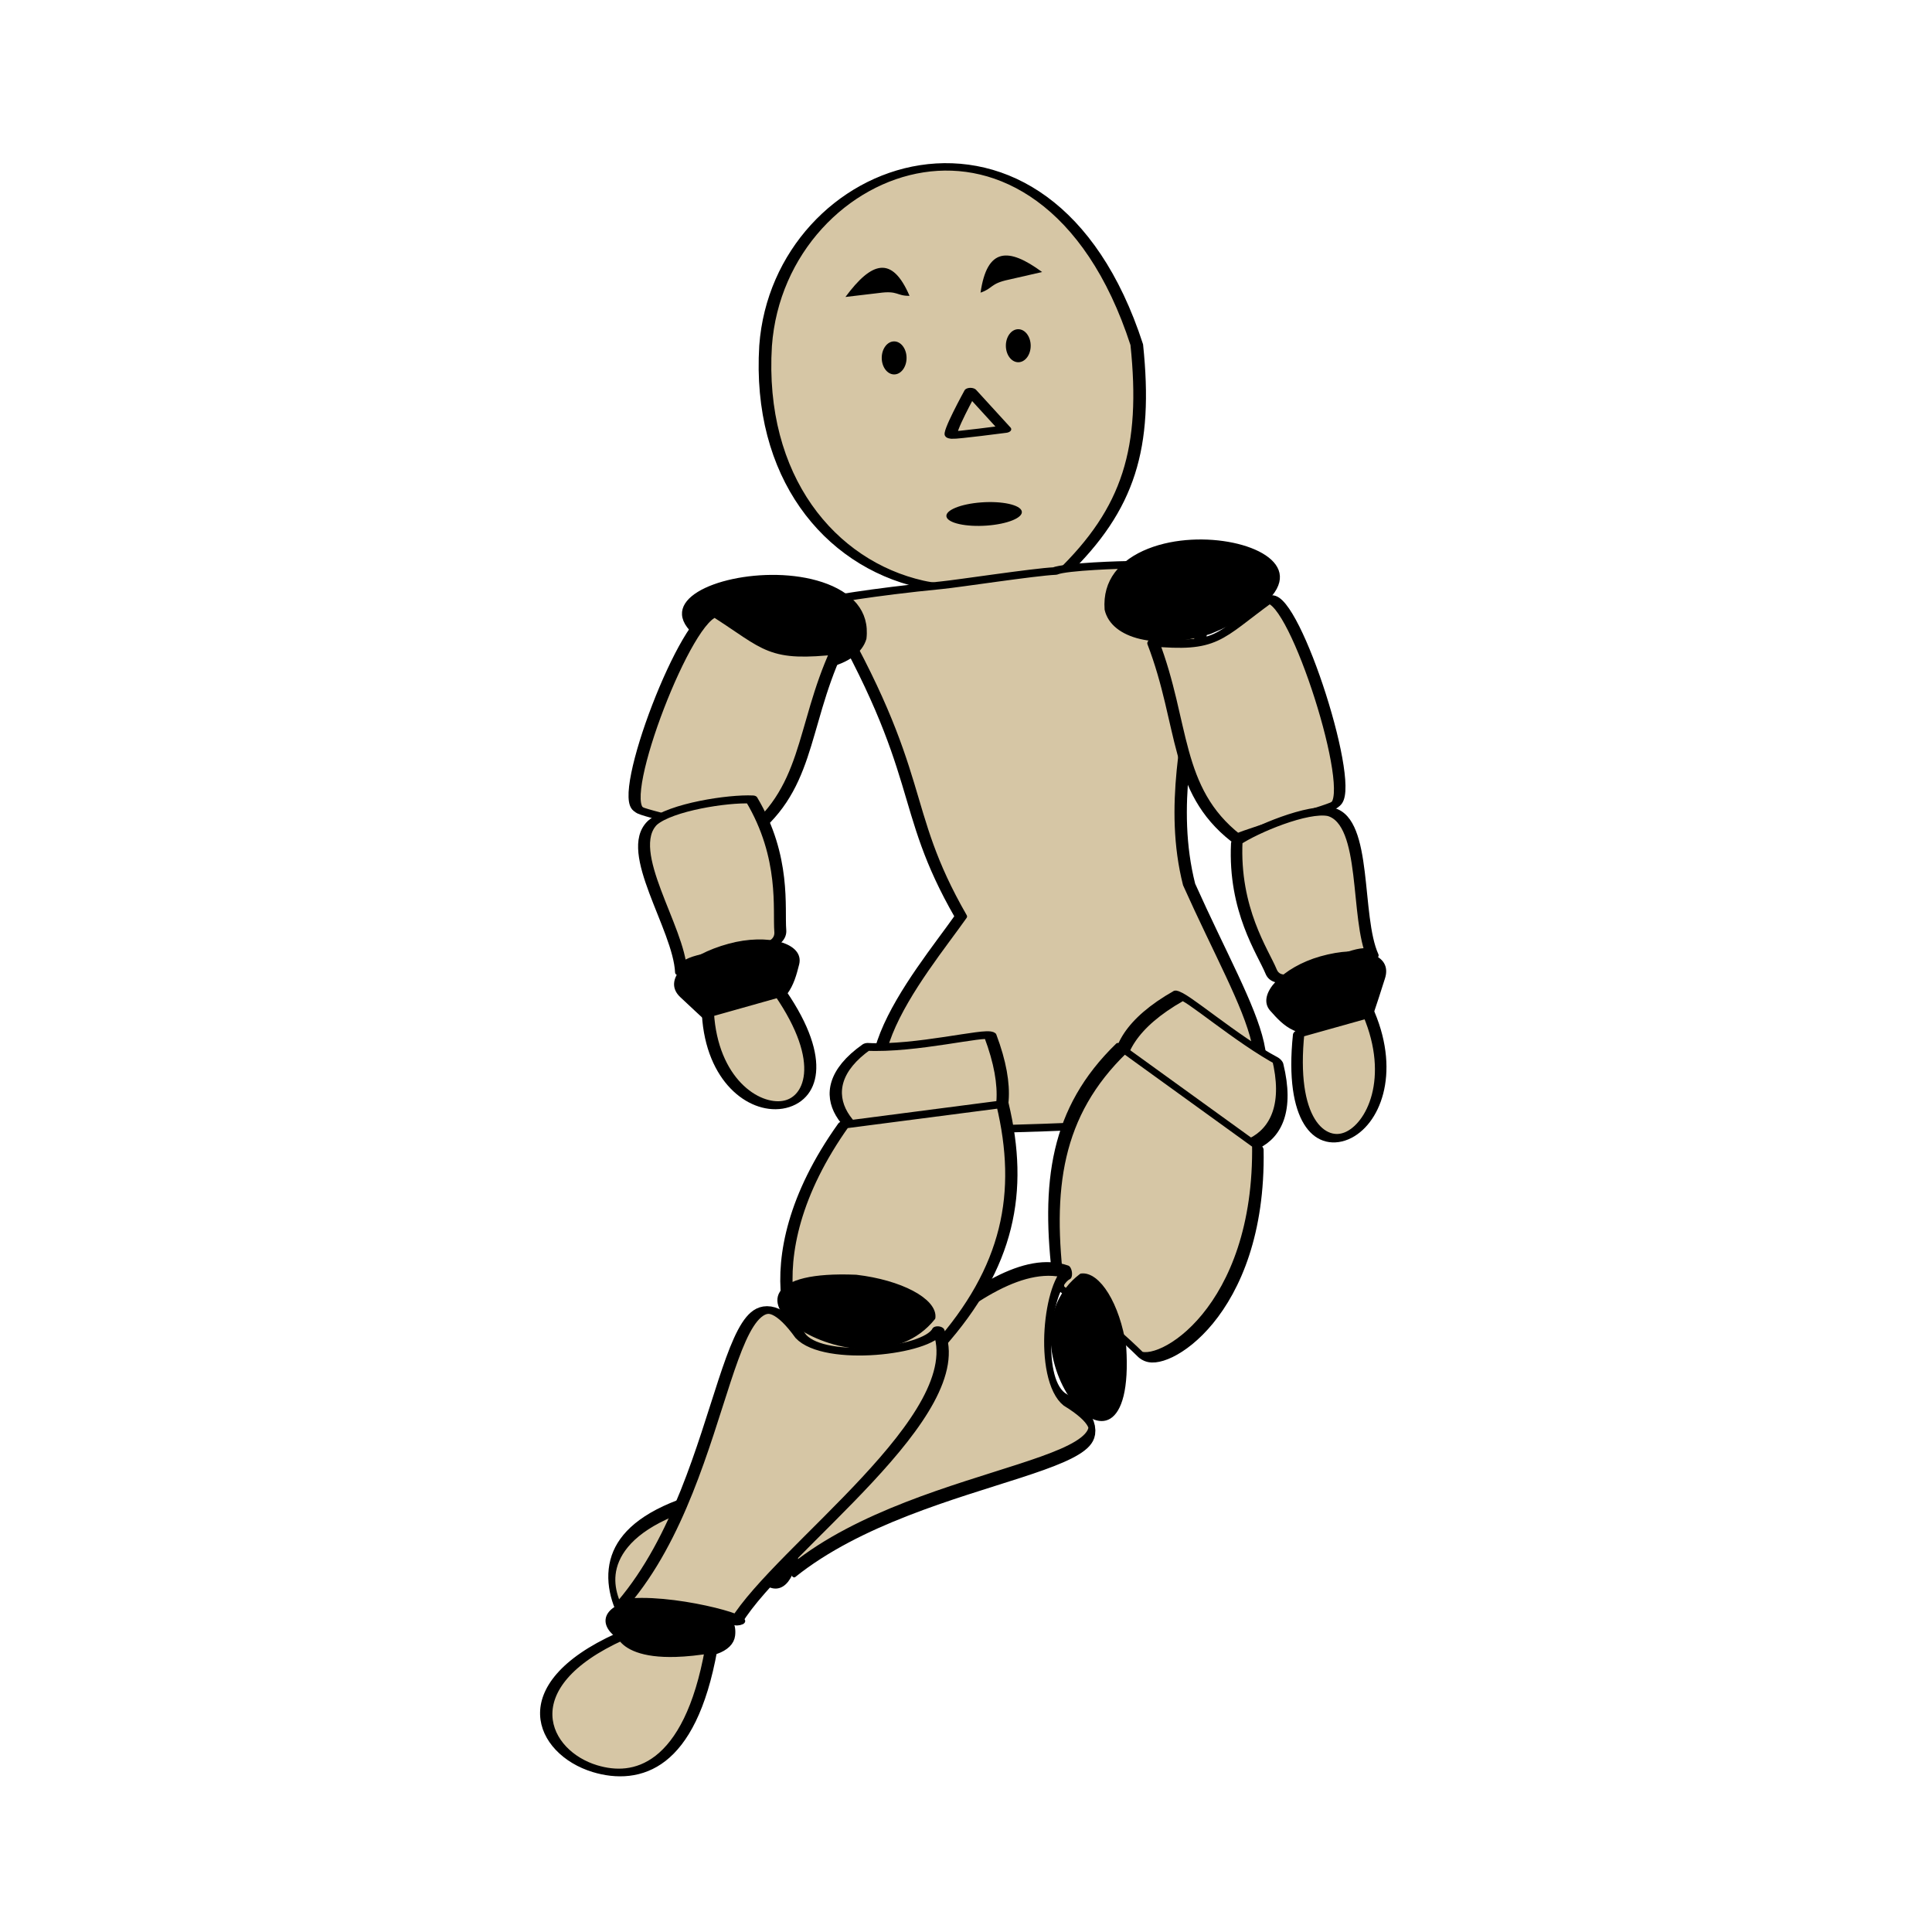 <svg:svg xmlns:dc="http://purl.org/dc/elements/1.1/" xmlns:ns1="http://sodipodi.sourceforge.net/DTD/sodipodi-0.dtd" xmlns:ns2="http://www.inkscape.org/namespaces/inkscape" xmlns:ns4="http://creativecommons.org/ns#" xmlns:rdf="http://www.w3.org/1999/02/22-rdf-syntax-ns#" xmlns:svg="http://www.w3.org/2000/svg" height="597.264" id="svg2" version="1.1" viewBox="-150.813 12.748 597.264 597.264" width="597.264" ns1:docname="figure-02.svg" ns2:version="0.48.2 r9819">
  <svg:defs id="defs4" />
  <ns1:namedview bordercolor="#666666" borderlayer="true" borderopacity="1.0" id="base" pagecolor="#ffffff" showgrid="false" ns2:current-layer="g3983" ns2:cx="64.894787" ns2:cy="189.55557" ns2:document-units="px" ns2:pageopacity="0.0" ns2:pageshadow="2" ns2:window-height="951" ns2:window-maximized="0" ns2:window-width="1127" ns2:window-x="124" ns2:window-y="10" ns2:zoom="0.54844685" />
  <svg:g id="layer1" transform="translate(0,-452.362)" ns2:groupmode="layer" ns2:label="Layer 1">
    <svg:g id="g3088">
      <svg:g id="g4734" style="fill:#d6c6a5;fill-opacity:1;stroke:#000000;stroke-width:16.777;stroke-linecap:round;stroke-linejoin:round;stroke-miterlimit:4;stroke-opacity:1;stroke-dasharray:none" transform="matrix(0.306,0.003,0,0.104,-307.083,870.979)">
        <svg:g id="g4736" style="stroke-width:16.777">
          <svg:g id="g4804" style="stroke-width:16.777" transform="translate(-12.817,-1733.685)">
            <svg:g id="g3172" style="stroke-width:21.522" transform="matrix(0.641,0.008,0,0.948,328.278,-51.427)">
              <svg:g id="g3223" transform="translate(0,28.32)">
                <svg:g id="g4035" style="stroke-width:25.566" transform="matrix(0.784,0.003,0,0.904,296.692,364.367)">
                  <svg:g id="g4770" style="fill:#d6c6a5;fill-opacity:1;stroke:#000000;stroke-width:28.869;stroke-linecap:round;stroke-linejoin:round;stroke-miterlimit:4;stroke-opacity:1;stroke-dasharray:none" transform="matrix(1.006,-0.213,0.064,0.766,-97.186,539.119)" ns2:transform-center-x="-39.409122" ns2:transform-center-y="59.187148">
                    <svg:g id="g4776" style="stroke-width:28.869" transform="matrix(0.76,1.354,-0.312,0.76,1167.249,-2589.516)" ns2:transform-center-x="28.45489" ns2:transform-center-y="18.46795" />
                  </svg:g>
                  <svg:g id="g4123" style="stroke-width:26.178" transform="matrix(0.921,0.003,0,1.035,105.771,-222.279)">
                    <svg:g id="g4083" style="stroke-width:24.803" transform="matrix(1.07,-7.0643106e-4,0,1.041,-117.476,-5.108)" />
                  </svg:g>
                  <svg:g id="g3923" style="stroke-width:30.682" transform="matrix(0.833,1.8390981e-5,0,0.834,2598.314,1386.208)">
                    <svg:g id="g4684" style="fill:#d6c6a5;fill-opacity:1;stroke:#000000;stroke-width:27.104;stroke-linecap:round;stroke-linejoin:round;stroke-miterlimit:4;stroke-opacity:1;stroke-dasharray:none" transform="matrix(1.086,-0.027,0,1.18,-2993.755,175.671)">
                      <svg:g id="g4635" style="stroke-width:27.104">
                        <svg:g id="g4553" style="stroke-width:30.606" transform="matrix(0.988,0.369,-0.111,0.752,100.047,-2477.938)" ns2:transform-center-x="-14.707999" ns2:transform-center-y="67.709825">
                          <svg:g id="g4559" style="stroke-width:30.606" transform="matrix(0.76,1.354,-0.312,0.76,1167.249,-2589.516)" ns2:transform-center-x="28.45489" ns2:transform-center-y="18.46795" />
                        </svg:g>
                        <svg:g id="g3983" style="stroke-width:24.134" transform="matrix(1.121,0,0,1.125,-328.956,305.297)">
                          <svg:g id="g4001" transform="translate(93.443,-239.461)">
                            <svg:g id="g3952">
                              <svg:g id="g4025" style="stroke-width:23.557" transform="matrix(1.05,0,0,1,1231.631,991.597)">
                                <svg:g id="g3906" style="fill:#d6c6a5;fill-opacity:1;stroke:#000000;stroke-width:25.439;stroke-linecap:round;stroke-linejoin:round;stroke-miterlimit:4;stroke-opacity:1;stroke-dasharray:none" transform="matrix(0.939,0.023,0,0.914,-861.379,-2615.835)">
                                <svg:path d="m 1315.821,-1517.481 c 27.399,-642.575 561.511,-990.774 746.306,-24.531 21.673,353.207 -15.202,562.59 -150.05,788.246 -63.451,26.798 -191.802,77.287 -283.449,44.303 -184.677,-66.468 -329.034,-359.304 -312.807,-808.018 z" id="path4806" style="fill:#d6c6a5;fill-opacity:1;stroke:#000000;stroke-width:25.439;stroke-linecap:round;stroke-linejoin:round;stroke-miterlimit:4;stroke-opacity:1;stroke-dasharray:none" ns1:nodetypes="cccsc" ns2:connector-curvature="0" />
                                <svg:path d="m 1727.97,-1372.084 c 0,0 -47.779,149.123 -38.346,150.313 9.433,1.19 107.386,-23.391 107.386,-23.391 z" id="path4808" style="fill:none;stroke:#000000;stroke-width:25.439;stroke-linecap:butt;stroke-linejoin:miter;stroke-miterlimit:4;stroke-opacity:1;stroke-dasharray:none" ns2:connector-curvature="0" />
                                <svg:path d="m 59.63,532.524 c 0,6.005 -5.968,10.874 -13.329,10.874 -7.361,0 -13.329,-4.868 -13.329,-10.874 0,-6.005 5.968,-10.874 13.329,-10.874 7.361,0 13.329,4.868 13.329,10.874 z" id="path4818" style="fill:#000000;fill-opacity:1;fill-rule:nonzero;stroke:#aa3232;stroke-width:0;stroke-linecap:round;stroke-linejoin:round;stroke-miterlimit:4;stroke-opacity:1;stroke-dasharray:none;stroke-dashoffset:0" transform="matrix(5.679,-0.859,0.498,3.643,1227.068,-2853.43)" ns1:cx="46.300884" ns1:cy="532.52374" ns1:rx="13.329042" ns1:ry="10.873693" ns1:type="arc" ns2:transform-center-y="3.5168306" />
                                <svg:path d="m 109.234,-37.898 c 0,4.254 -4.075,7.702 -9.103,7.702 -5.027,0 -9.103,-3.448 -9.103,-7.702 0,-4.254 4.075,-7.702 9.103,-7.702 5.027,0 9.103,3.448 9.103,7.702 z" id="path3219" style="fill:#000000;fill-opacity:1;fill-rule:nonzero;stroke:#aa3232;stroke-width:0;stroke-linecap:round;stroke-linejoin:round;stroke-miterlimit:4;stroke-opacity:1;stroke-dasharray:none;stroke-dashoffset:0" transform="matrix(2.742,-0.068,0,7.351,1299.745,-1197.768)" ns1:cx="100.13111" ns1:cy="-37.89822" ns1:rx="9.102829" ns1:ry="7.7023935" ns1:type="arc" />
                                <svg:path d="m 109.234,-37.898 c 0,4.254 -4.075,7.702 -9.103,7.702 -5.027,0 -9.103,-3.448 -9.103,-7.702 0,-4.254 4.075,-7.702 9.103,-7.702 5.027,0 9.103,3.448 9.103,7.702 z" id="path3221" style="fill:#000000;fill-opacity:1;fill-rule:nonzero;stroke:#aa3232;stroke-width:0;stroke-linecap:round;stroke-linejoin:round;stroke-miterlimit:4;stroke-opacity:1;stroke-dasharray:none;stroke-dashoffset:0" transform="matrix(2.742,-0.068,0,7.351,1549.317,-1246.469)" ns1:cx="100.13111" ns1:cy="-37.89822" ns1:rx="9.102829" ns1:ry="7.7023935" ns1:type="arc" />
                                <svg:path d="m 1476.392,-1689.35 c 52.672,-122.934 93.555,-146.004 128.835,-7.497 -26.504,1.395 -22.752,-18.094 -60.926,-8.094 z" id="path3263" style="fill:#000000;fill-opacity:1;stroke:#000000;stroke-width:0;stroke-linecap:butt;stroke-linejoin:miter;stroke-miterlimit:4;stroke-opacity:1;stroke-dasharray:none" ns1:nodetypes="cccc" ns2:connector-curvature="0" />
                                <svg:path d="m 1871.792,-1785.847 c -68.342,-83.836 -110.685,-80.017 -123.785,74.121 25.443,-15.388 18.987,-31.58 56.817,-46.135 z" id="path4033" style="fill:#000000;fill-opacity:1;stroke:#000000;stroke-width:0;stroke-linecap:butt;stroke-linejoin:miter;stroke-miterlimit:4;stroke-opacity:1;stroke-dasharray:none" ns1:nodetypes="cccc" ns2:connector-curvature="0" ns2:transform-center-x="-3.5207137" ns2:transform-center-y="6.3905807" />
                                </svg:g>
                              </svg:g>
                              <svg:g id="g4832" style="fill:#d6c6a5;fill-opacity:1;stroke:#000000;stroke-width:27.91;stroke-linecap:round;stroke-linejoin:round;stroke-miterlimit:4;stroke-opacity:1;stroke-dasharray:none" transform="matrix(0.923,0,0,0.81,-2676.984,726.942)">
                                <svg:g id="g4834" style="stroke-width:27.91">
                                <svg:g id="g3147" style="stroke-width:21.649" transform="matrix(1.226,0,0,1.356,3062.194,-345.04)">
                                <svg:path d="m 1810.453,-2480.246 c -36.58,2.841 -168.944,36.238 -198.974,41.071 -123.66,19.904 -203.947,44.224 -202.835,45.06 180.015,502.424 125.939,585.23 237.03,899.573 -69.146,160.345 -263.57,525.491 -45.723,611.231 135.977,-6.475 397.504,-15.838 468.189,-43.146 182.437,-70.48 85.553,-267.43 -22.673,-660.37 -69.027,-442.786 139.878,-883.01 -95.603,-911.454 -21.915,-0.475 -120.661,5.365 -139.412,18.034 z" id="path4836" style="fill:#d6c6a5;fill-opacity:1;stroke:#000000;stroke-width:21.649;stroke-linecap:round;stroke-linejoin:round;stroke-miterlimit:4;stroke-opacity:1;stroke-dasharray:none" ns1:nodetypes="cscccsccc" ns2:connector-curvature="0" />
                                <svg:g id="g4838" style="stroke-width:21.696" transform="matrix(0.779,0.912,0.433,-0.771,1177.274,-3916.159)" ns2:transform-center-x="-20.157732" ns2:transform-center-y="-26.629344">
                                <svg:g id="g4940" style="stroke-width:21.696" transform="matrix(-0.507,-1.214,0.549,-0.658,2236.083,937.308)" ns2:transform-center-x="-10.299117" ns2:transform-center-y="37.37301">
                                <svg:path d="m 1465.193,-359.268 c 0,92.431 -62.206,167.36 -138.941,167.36 -313.174,-58.396 111.877,-534.19 138.941,-167.36 z" id="path4840" style="fill:#000000;fill-opacity:1;stroke:#000000;stroke-width:21.658;stroke-linecap:round;stroke-linejoin:round;stroke-miterlimit:4;stroke-dasharray:none;stroke-dashoffset:0" transform="matrix(1.182,0,0,0.849,-266.399,-161.592)" ns1:nodetypes="ccc" ns2:connector-curvature="0" />
                                <svg:path d="m 1181.666,-357.297 c 108.78,57.2 111.721,84.507 223.896,15.947 -22.427,242.941 22.822,406.656 -66.679,585.211 -31.683,-6.854 -188.731,1.321 -189.465,-6.315 -45.127,-12.351 -14.848,-581.368 32.248,-594.843 z" id="path4842" style="fill:#d6c6a5;fill-opacity:1;stroke:#000000;stroke-width:21.696;stroke-linecap:round;stroke-linejoin:round;stroke-miterlimit:4;stroke-opacity:1;stroke-dasharray:none" ns1:nodetypes="ccccc" ns2:connector-curvature="0" />
                                <svg:path d="m 1144.161,670.108 c 15.548,-117.631 -45.949,-359.365 15.703,-416.355 38.262,-30.631 140.107,-16.285 178.932,1.842 33.641,176.39 -1.685,311.219 -7.983,369.878 -8.955,83.411 -171.736,-20.002 -186.652,44.635 z" id="path4844" style="fill:#d6c6a5;fill-opacity:1;stroke:#000000;stroke-width:21.696;stroke-linecap:round;stroke-linejoin:round;stroke-miterlimit:4;stroke-opacity:1;stroke-dasharray:none" ns1:nodetypes="cccsc" ns2:connector-curvature="0" />
                                <svg:path d="m 929.051,810.3 c -13.714,53.002 -27.715,103.237 -76.461,103.003 -48.831,-0.234 -24.794,63.28 -73.472,-92.777 -16.793,-53.838 19.132,-99.862 73.472,-103.003 48.803,-2.821 89.252,43.34 76.461,92.777 z" id="path4846" style="fill:#000000;fill-opacity:1;stroke:#000000;stroke-width:19.45;stroke-linecap:round;stroke-linejoin:round;stroke-miterlimit:4;stroke-dasharray:none;stroke-dashoffset:0" transform="matrix(1.286,0,0,0.968,141.647,-58.955)" ns1:nodetypes="sssss" ns2:connector-curvature="0" />
                                <svg:path d="m 1174.68,818.57 c -42.254,372.031 235.993,437.41 132.625,-6.315 z" id="path4848" style="fill:#d6c6a5;fill-opacity:1;stroke:#000000;stroke-width:21.696;stroke-linecap:round;stroke-linejoin:round;stroke-miterlimit:4;stroke-opacity:1;stroke-dasharray:none" ns1:nodetypes="ccc" ns2:connector-curvature="0" />
                                </svg:g>
                                </svg:g>
                                <svg:g id="g4850" style="stroke-width:21.649" transform="matrix(0.965,0.401,-0.171,0.964,-102.39,-111.959)" ns2:transform-center-x="12.683495" ns2:transform-center-y="34.979888">
                                <svg:g id="g4852" style="stroke-width:21.649" transform="translate(-323.015,-2268.881)">
                                <svg:path d="m 1465.193,-359.268 c 0,92.431 -62.206,167.36 -138.941,167.36 -313.174,-58.396 111.877,-534.19 138.941,-167.36 z" id="path4854" style="fill:#000000;fill-opacity:1;stroke:#000000;stroke-width:21.612;stroke-linecap:round;stroke-linejoin:round;stroke-miterlimit:4;stroke-dasharray:none;stroke-dashoffset:0" transform="matrix(1.182,0,0,0.849,-266.399,-161.592)" ns1:nodetypes="ccc" ns2:connector-curvature="0" />
                                <svg:path d="m 1209.998,-430.143 c 108.78,57.2 111.721,84.507 223.896,15.947 -22.427,242.941 22.822,406.656 -66.679,585.211 -31.683,-6.854 -188.731,1.321 -189.465,-6.315 -45.127,-12.351 -14.848,-581.368 32.248,-594.843 z" id="path4856" style="fill:#d6c6a5;fill-opacity:1;stroke:#000000;stroke-width:21.649;stroke-linecap:round;stroke-linejoin:round;stroke-miterlimit:4;stroke-opacity:1;stroke-dasharray:none" ns1:nodetypes="ccccc" ns2:connector-curvature="0" />
                                </svg:g>
                                <svg:g id="g4858" style="stroke-width:21.649" transform="matrix(0.864,-0.77,0.309,0.882,-143.604,-1374.761)" ns2:transform-center-x="-21.296077" ns2:transform-center-y="-10.375">
                                <svg:g id="g4860" style="stroke-width:21.285" transform="matrix(1.002,0.012,0.005,1.033,-40.571,-92.245)">
                                <svg:path d="m 1144.161,670.108 c 15.548,-117.631 -45.949,-359.365 15.703,-416.355 38.262,-30.631 140.107,-16.285 178.932,1.842 33.641,176.39 -1.685,311.219 -7.983,369.878 -8.955,83.411 -171.736,-20.002 -186.652,44.635 z" id="path4862" style="fill:#d6c6a5;fill-opacity:1;stroke:#000000;stroke-width:21.285;stroke-linecap:round;stroke-linejoin:round;stroke-miterlimit:4;stroke-opacity:1;stroke-dasharray:none" ns1:nodetypes="cccsc" ns2:connector-curvature="0" />
                                <svg:path d="m 929.051,810.3 c -13.714,53.002 -27.715,103.237 -76.461,103.003 -48.831,-0.234 -24.794,63.28 -73.472,-92.777 -16.793,-53.838 19.132,-99.862 73.472,-103.003 48.803,-2.821 89.252,43.34 76.461,92.777 z" id="path4864" style="fill:#000000;fill-opacity:1;stroke:#000000;stroke-width:19.082;stroke-linecap:round;stroke-linejoin:round;stroke-miterlimit:4;stroke-dasharray:none;stroke-dashoffset:0" transform="matrix(1.286,0,0,0.968,141.647,-58.955)" ns1:nodetypes="sssss" ns2:connector-curvature="0" />
                                </svg:g>
                                <svg:path d="m 1137.476,748.188 c -42.254,372.031 235.993,437.41 132.625,-6.315 z" id="path4866" style="fill:#d6c6a5;fill-opacity:1;stroke:#000000;stroke-width:21.649;stroke-linecap:round;stroke-linejoin:round;stroke-miterlimit:4;stroke-opacity:1;stroke-dasharray:none" ns1:nodetypes="ccc" ns2:connector-curvature="0" />
                                </svg:g>
                                </svg:g>
                                <svg:g id="g4868" style="stroke-width:24.446" transform="matrix(0.763,1.062,-0.321,0.58,768.031,-3802.855)" ns2:transform-center-x="21.45771" ns2:transform-center-y="63.190423">
                                <svg:path d="m 1970.385,760.452 c -121.394,759.403 476.042,346.841 204.659,-53.131 -77.884,36.799 -198.578,34.68 -204.659,53.131 z" id="path4870" style="fill:#d6c6a5;fill-opacity:1;stroke:#000000;stroke-width:24.446;stroke-linecap:round;stroke-linejoin:round;stroke-miterlimit:4;stroke-dasharray:none;stroke-dashoffset:0" ns1:nodetypes="ccc" ns2:connector-curvature="0" />
                                <svg:path d="m 2249.085,991.244 -291.579,50.731 c -10.759,333.589 62.597,561.144 197.126,810.859 46.437,0.977 98.985,-17.736 186.878,-4.631 41.728,-4.016 106.063,-401.105 -92.425,-856.959 z" id="path4872" style="fill:#d6c6a5;fill-opacity:1;stroke:#000000;stroke-width:24.446;stroke-linecap:round;stroke-linejoin:round;stroke-miterlimit:4;stroke-opacity:1;stroke-dasharray:none" ns1:nodetypes="ccccc" ns2:connector-curvature="0" />
                                <svg:g id="g4874" style="stroke-width:24.446" transform="matrix(0.76,1.354,-0.312,0.76,1167.249,-2589.516)" ns2:transform-center-x="28.45489" ns2:transform-center-y="18.46795">
                                <svg:path d="m 2131.455,1953.898 c 91.513,333.766 406.125,-61.767 126.31,-110.521 -69.759,0 -126.31,49.482 -126.31,110.521 z" id="path4876" style="fill:#000000;fill-opacity:1;stroke:#000000;stroke-width:24.446;stroke-linecap:round;stroke-linejoin:round;stroke-miterlimit:4;stroke-dasharray:none;stroke-dashoffset:0" ns1:nodetypes="ccc" ns2:connector-curvature="0" />
                                <svg:path d="m 2393.131,3206.154 c 0,52.319 31.282,89.784 88.833,89.784 57.551,0 104.206,-42.413 104.206,-94.732 0,-52.319 -46.66,-93.66 -104.206,-94.732 -57.551,-1.073 -88.833,24.986 -88.833,99.68 z" id="path4878" style="fill:#2a0003;fill-opacity:1;stroke:#000000;stroke-width:24.446;stroke-linecap:round;stroke-linejoin:round;stroke-miterlimit:4;stroke-dasharray:none;stroke-dashoffset:0" ns1:nodetypes="sssss" ns2:connector-curvature="0" />
                                <svg:path d="m 2384.246,3154.044 c -32.446,-12.94 113.568,-66.1 186.649,-19.32 -152.957,-522.956 -88.858,-1414.309 -235.091,-1055.204 -44.623,86.278 -208.12,-0.171 -221.651,-82.27 -74.134,292.543 211.392,865.733 270.094,1156.794 z" id="path4880" style="fill:#d6c6a5;fill-opacity:1;stroke:#000000;stroke-width:24.446;stroke-linecap:round;stroke-linejoin:round;stroke-miterlimit:4;stroke-opacity:1;stroke-dasharray:none" ns1:nodetypes="ccccc" ns2:connector-curvature="0" />
                                <svg:path d="m 2417.939,3294.048 c 170.393,112.554 145.367,-82.517 149.55,-7.793 170.05,231.278 104.128,460.277 15.255,496.253 -69.658,28.198 -153.941,-41.777 -164.805,-488.46 z" id="path4882" style="fill:#d6c6a5;fill-opacity:1;stroke:#000000;stroke-width:24.446;stroke-linecap:round;stroke-linejoin:round;stroke-miterlimit:4;stroke-opacity:1;stroke-dasharray:none" ns1:nodetypes="ccsc" ns2:connector-curvature="0" />
                                </svg:g>
                                </svg:g>
                                <svg:g id="g4884" style="stroke-width:21.649" transform="matrix(0.186,-1.558,0.62,0.186,-557.293,853.745)" ns2:transform-center-x="-56.984797" ns2:transform-center-y="27.598142">
                                <svg:g id="g4947" style="stroke-width:21.649" transform="matrix(0.338,1.493,-0.594,0.338,2818.36,-224.843)" ns2:transform-center-x="25.122153" ns2:transform-center-y="50.578682">
                                <svg:g id="g4886" style="stroke-width:21.649" transform="translate(-222.994,2054.336)">
                                <svg:path d="m 1827.963,803.356 c 78.399,630.048 -470.324,182.23 -216.715,-22.156 83.468,28.385 210.198,7.923 216.715,22.156 z" id="path4888" style="fill:#d6c6a5;fill-opacity:1;stroke:#000000;stroke-width:21.649;stroke-linecap:round;stroke-linejoin:round;stroke-miterlimit:4;stroke-dasharray:none;stroke-dashoffset:0" ns1:nodetypes="ccc" ns2:connector-curvature="0" />
                                <svg:path d="m 1549.453,990.627 280.302,10.386 c 11.53,257.321 -34.901,461.596 -179.077,654.219 -49.767,0.754 -106.082,-13.681 -200.277,-3.572 -44.72,-3.098 -113.667,-309.4 99.052,-661.033 z" id="path4890" style="fill:#d6c6a5;fill-opacity:1;stroke:#000000;stroke-width:21.649;stroke-linecap:round;stroke-linejoin:round;stroke-miterlimit:4;stroke-opacity:1;stroke-dasharray:none" ns1:nodetypes="ccccc" ns2:connector-curvature="0" />
                                </svg:g>
                                <svg:g id="g4892" style="stroke-width:21.649" transform="matrix(0.962,0.432,-0.172,0.962,674.129,-647.404)" ns2:transform-center-x="26.704465" ns2:transform-center-y="-22.499281">
                                <svg:path d="m 1675.517,1733.19 c -98.074,257.457 -435.244,-47.645 -135.366,-85.253 74.761,0 135.366,38.169 135.366,85.253 z" id="path4894" style="fill:#000000;fill-opacity:1;stroke:#000000;stroke-width:21.649;stroke-linecap:round;stroke-linejoin:round;stroke-miterlimit:4;stroke-opacity:1;stroke-dasharray:none;stroke-dashoffset:0" transform="translate(-222.994,2054.336)" ns1:nodetypes="ccc" ns2:connector-curvature="0" />
                                <svg:path d="m 1395.08,2699.144 c 0,40.358 -33.525,69.257 -95.203,69.257 -61.678,0 -111.677,-32.716 -111.677,-73.074 0,-40.358 50.006,-72.246 111.677,-73.074 61.678,-0.827 95.203,19.274 95.203,76.89 z" id="path4896" style="fill:#000000;fill-opacity:1;stroke:#000000;stroke-width:21.649;stroke-linecap:round;stroke-linejoin:round;stroke-miterlimit:4;stroke-opacity:1;stroke-dasharray:none;stroke-dashoffset:0" transform="translate(-222.994,2054.336)" ns1:nodetypes="sssss" ns2:connector-curvature="0" />
                                <svg:path d="m 1404.601,2658.947 c 34.773,-9.981 -121.711,-50.988 -200.031,-14.903 163.924,-403.393 95.229,-1090.956 251.947,-813.953 47.823,66.552 223.042,-0.132 237.543,-63.461 79.449,225.659 -226.549,667.801 -289.459,892.317 z" id="path4898" style="fill:#d6c6a5;fill-opacity:1;stroke:#000000;stroke-width:21.649;stroke-linecap:round;stroke-linejoin:round;stroke-miterlimit:4;stroke-opacity:1;stroke-dasharray:none" transform="translate(-222.994,2054.336)" ns1:nodetypes="ccccc" ns2:connector-curvature="0" />
                                <svg:path d="m 1144.167,4799.595 c -24.271,11.54 -44.843,18.887 -62.28,23.089 -113.754,27.409 -94.106,-79.079 -97.993,-29.1 -182.242,178.401 -111.594,355.044 -16.349,382.795 74.653,21.751 164.978,-32.226 176.622,-376.784 z" id="path4900" style="fill:#d6c6a5;fill-opacity:1;stroke:#000000;stroke-width:21.649;stroke-linecap:round;stroke-linejoin:round;stroke-miterlimit:4;stroke-opacity:1;stroke-dasharray:none" ns1:nodetypes="cscsc" ns2:connector-curvature="0" />
                                </svg:g>
                                </svg:g>
                                </svg:g>
                                </svg:g>
                                </svg:g>
                              </svg:g>
                            </svg:g>
                          </svg:g>
                        </svg:g>
                      </svg:g>
                    </svg:g>
                  </svg:g>
                </svg:g>
              </svg:g>
            </svg:g>
          </svg:g>
        </svg:g>
      </svg:g>
    </svg:g>
  </svg:g>
</svg:svg>